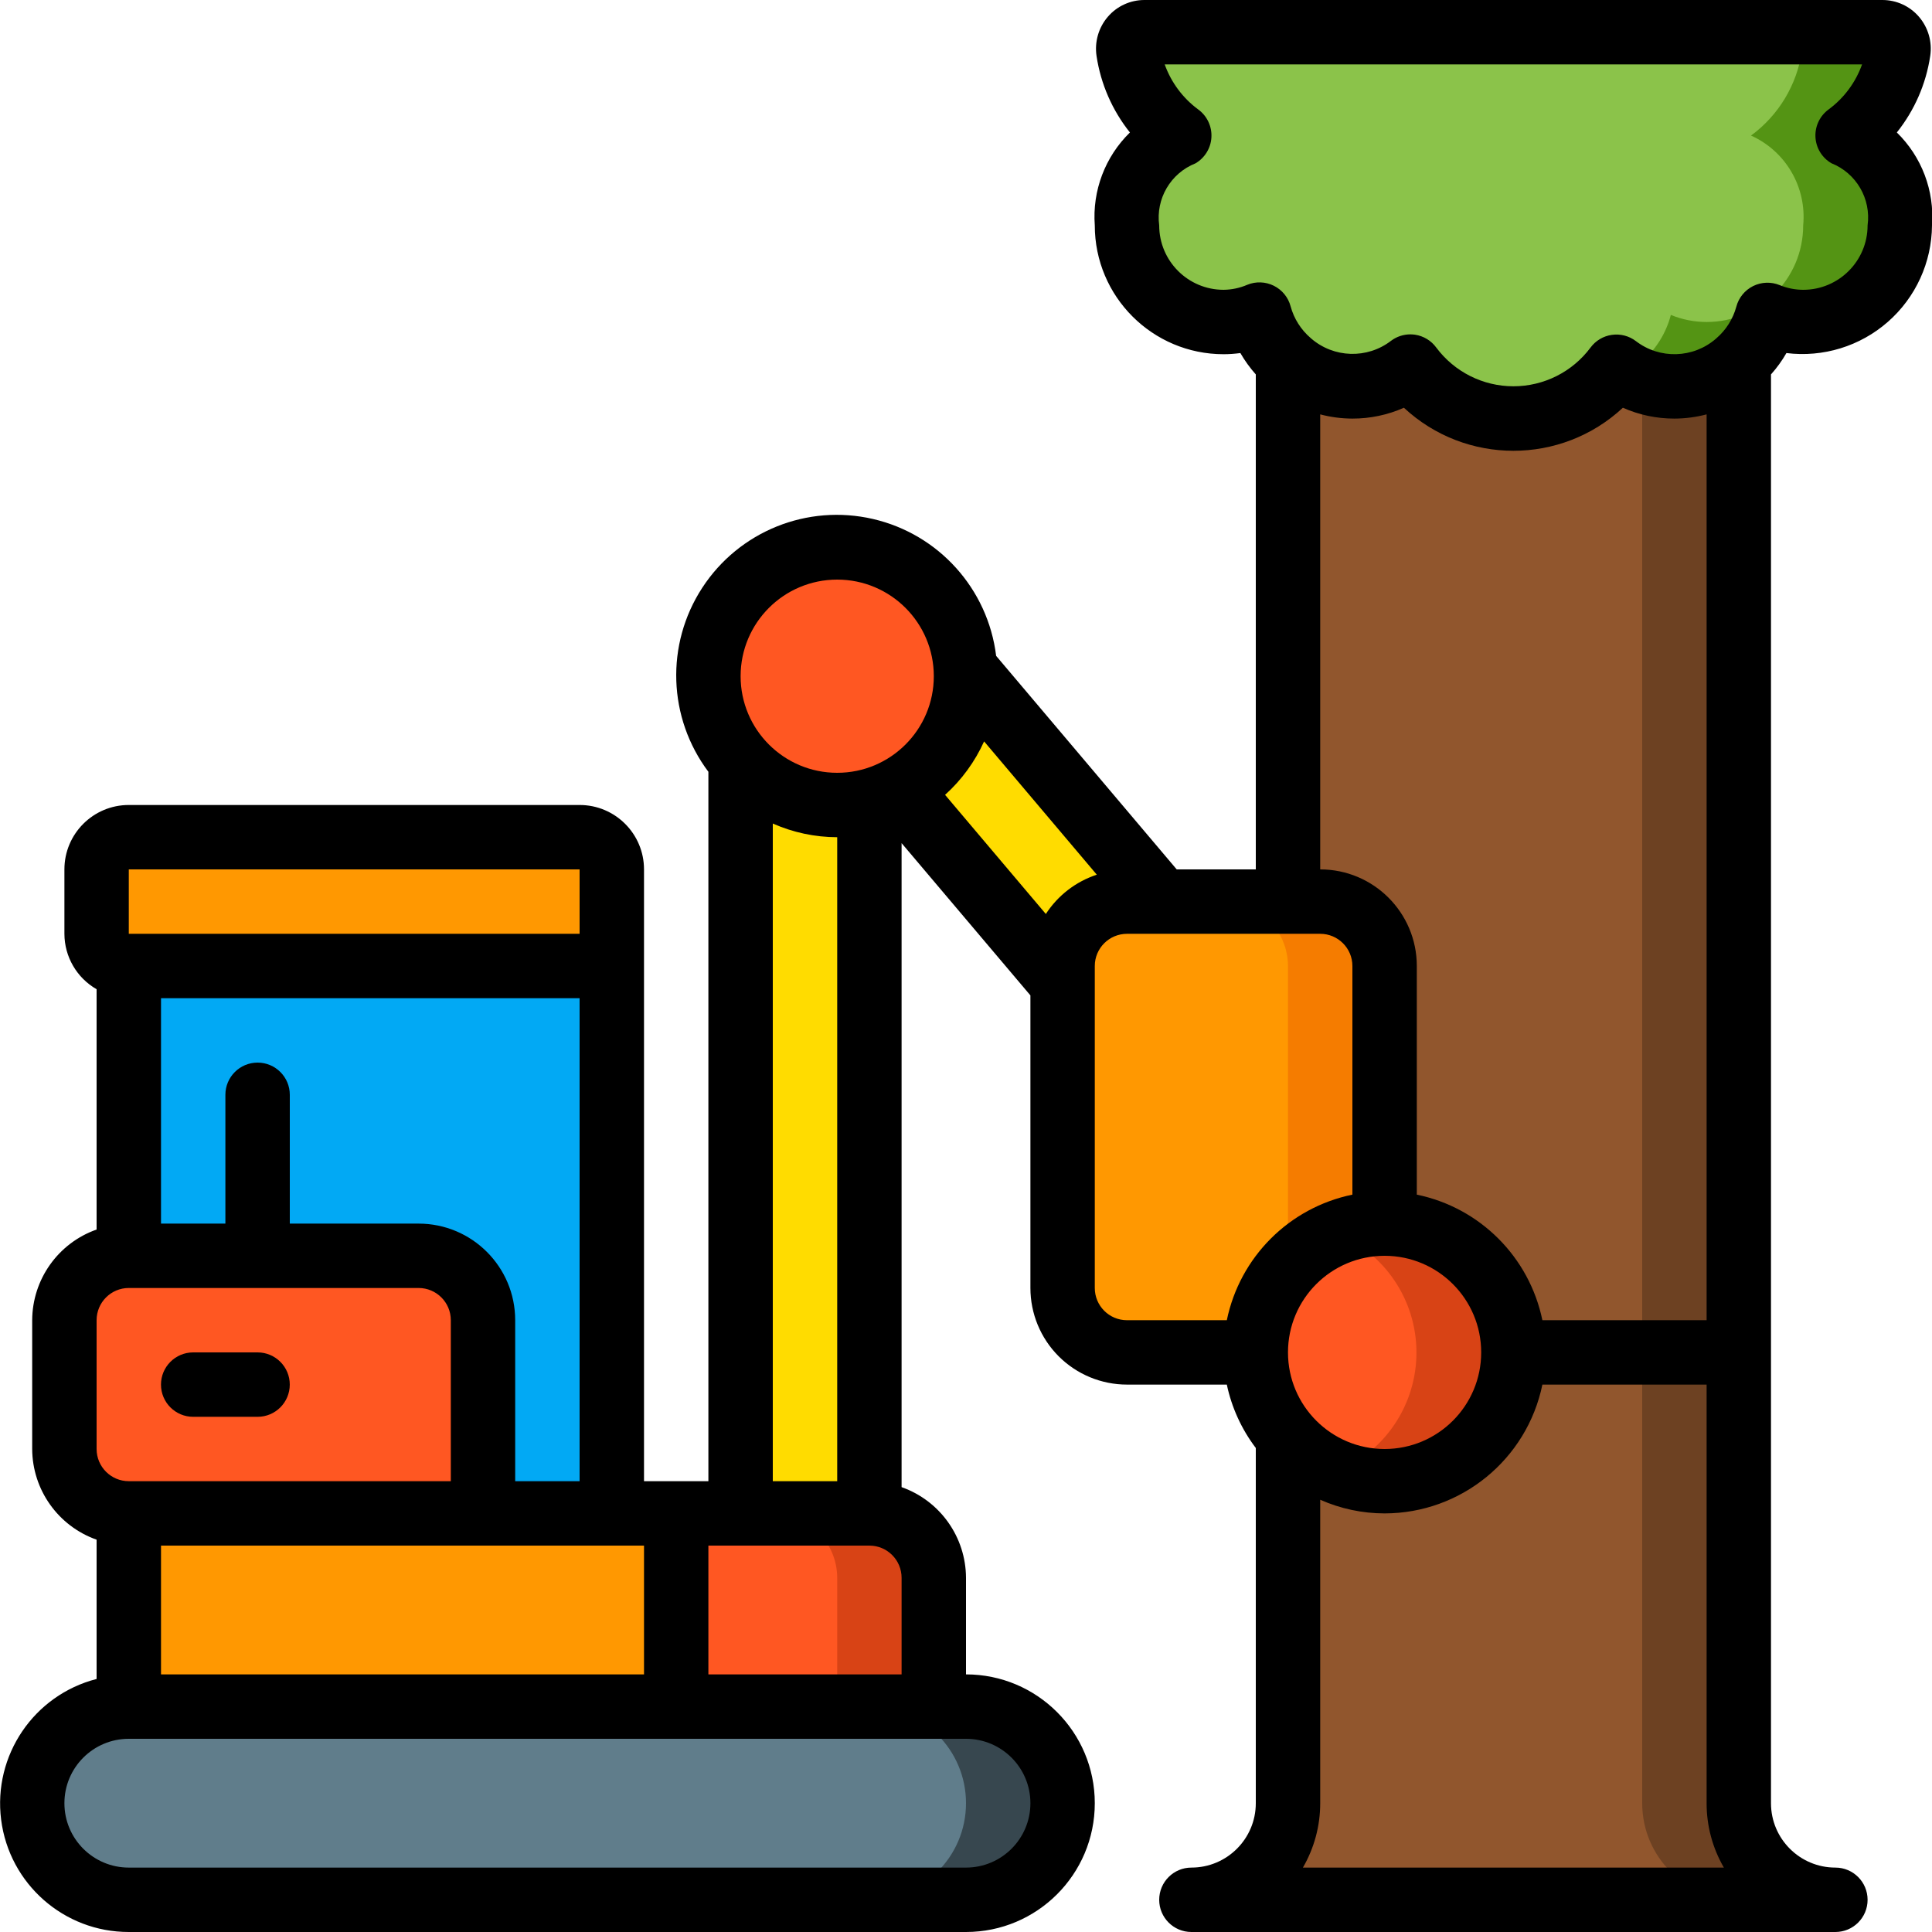 <svg width="65" height="65" viewBox="0 0 65 65" fill="none" xmlns="http://www.w3.org/2000/svg">
<g clip-path="url(#clip0)">
<path d="M46.582 32.5V41.167C44.191 41.172 42.254 43.109 42.249 45.5H37.916C36.721 45.496 35.753 44.528 35.749 43.333V32.5C35.753 31.305 36.721 30.337 37.916 30.333H44.416C45.611 30.337 46.579 31.305 46.582 32.5Z" fill="#FF9801"/>
<path d="M46.583 32.5V41.167C45.337 41.166 44.153 41.703 43.333 42.64V32.5C43.329 31.305 42.361 30.337 41.166 30.333H44.416C45.611 30.337 46.579 31.305 46.583 32.5Z" fill="#F57C00"/>
<path d="M50.917 45.5C50.917 47.893 48.977 49.833 46.583 49.833C44.19 49.833 42.25 47.893 42.25 45.5C42.25 43.107 44.19 41.167 46.583 41.167C48.977 41.167 50.917 43.107 50.917 45.5Z" fill="#FF5722"/>
<path d="M46.583 41.167C46.025 41.169 45.474 41.279 44.958 41.492C46.585 42.155 47.651 43.736 47.655 45.493C47.66 47.25 46.602 48.836 44.979 49.508C45.487 49.719 46.032 49.829 46.583 49.833C48.976 49.833 50.916 47.893 50.916 45.5C50.916 43.107 48.976 41.167 46.583 41.167Z" fill="#D84315"/>
<path d="M32.499 22.75C32.498 24.342 31.625 25.806 30.224 26.563C29.916 26.73 29.589 26.857 29.249 26.942C28.896 27.039 28.532 27.087 28.166 27.083C25.8 27.086 23.869 25.191 23.828 22.826C23.786 20.46 25.65 18.499 28.014 18.419C30.379 18.339 32.37 20.171 32.488 22.533C32.497 22.605 32.501 22.678 32.499 22.75Z" fill="#FF5722"/>
<path d="M39.086 30.333H37.916C36.721 30.337 35.753 31.305 35.75 32.5V33.096L30.225 26.563C31.625 25.806 32.498 24.342 32.5 22.75C32.501 22.678 32.498 22.605 32.489 22.533L39.086 30.333Z" fill="#FFDC00"/>
<path d="M29.249 26.942V50.917H24.916V25.61C25.736 26.547 26.921 27.084 28.166 27.083C28.532 27.087 28.896 27.039 29.249 26.942Z" fill="#FFDC00"/>
<path d="M31.417 53.083V57.417H22.75V50.917H29.25C30.445 50.92 31.413 51.888 31.417 53.083Z" fill="#FF5722"/>
<path d="M29.25 50.917H26C27.195 50.92 28.163 51.888 28.167 53.083V57.417H31.417V53.083C31.413 51.888 30.445 50.92 29.25 50.917Z" fill="#D84315"/>
<path d="M4.333 50.917H22.75V57.417H4.333V50.917Z" fill="#FF9801"/>
<path d="M16.249 44.417V50.917H4.333C3.138 50.913 2.17 49.945 2.166 48.75V44.417C2.17 43.221 3.138 42.254 4.333 42.25H14.083C15.278 42.254 16.246 43.221 16.249 44.417Z" fill="#FF5722"/>
<path d="M35.75 60.667C35.75 62.462 34.295 63.917 32.5 63.917H4.333C2.538 63.917 1.083 62.462 1.083 60.667C1.083 58.872 2.538 57.417 4.333 57.417H32.5C34.295 57.417 35.75 58.872 35.75 60.667Z" fill="#607D8B"/>
<path d="M32.5 57.417H29.25C31.045 57.417 32.5 58.872 32.5 60.667C32.5 62.462 31.045 63.917 29.25 63.917H32.5C34.295 63.917 35.75 62.462 35.75 60.667C35.75 58.872 34.295 57.417 32.5 57.417Z" fill="#37474F"/>
<path d="M20.583 32.5V50.917H16.25V44.417C16.246 43.221 15.278 42.254 14.083 42.25H4.333V32.5H20.583Z" fill="#02A9F4"/>
<path d="M20.582 29.25V32.5H4.332C3.734 32.5 3.249 32.015 3.249 31.417V29.25C3.249 28.652 3.734 28.167 4.332 28.167H19.499C20.097 28.167 20.582 28.652 20.582 29.25Z" fill="#FF9801"/>
<path d="M61.75 63.917H40.083C41.878 63.917 43.333 62.462 43.333 60.667V48.36C44.651 49.86 46.823 50.265 48.593 49.342C50.363 48.418 51.273 46.404 50.797 44.465C50.32 42.526 48.58 41.164 46.583 41.167V32.5C46.579 31.305 45.611 30.337 44.416 30.333H43.333V12.155C43.922 12.701 44.697 13.003 45.5 13C46.205 13 46.89 12.768 47.45 12.339C48.264 13.436 49.55 14.083 50.916 14.083C52.283 14.083 53.569 13.436 54.383 12.339C54.943 12.768 55.628 13 56.333 13C57.136 13.003 57.91 12.701 58.5 12.155V60.667C58.5 62.462 59.955 63.917 61.75 63.917Z" fill="#91562D"/>
<path d="M58.5 60.667V12.155C57.623 12.962 56.37 13.213 55.25 12.805V60.667C55.25 62.462 56.705 63.917 58.5 63.917H61.75C59.955 63.917 58.5 62.462 58.5 60.667Z" fill="#6D4122"/>
<path d="M63.916 7.583C63.916 9.378 62.461 10.833 60.666 10.833C60.254 10.833 59.845 10.752 59.464 10.595C59.306 11.2 58.97 11.744 58.499 12.155C57.91 12.701 57.136 13.003 56.333 13C55.628 13 54.943 12.768 54.383 12.339C53.569 13.437 52.283 14.083 50.916 14.083C49.55 14.083 48.264 13.437 47.45 12.339C46.89 12.768 46.205 13 45.499 13C44.696 13.003 43.922 12.701 43.333 12.155C42.862 11.744 42.526 11.2 42.369 10.595C41.987 10.752 41.579 10.833 41.166 10.833C39.371 10.833 37.916 9.378 37.916 7.583C37.793 6.304 38.499 5.088 39.671 4.561C38.745 3.881 38.128 2.859 37.959 1.722C37.936 1.564 37.982 1.403 38.085 1.28C38.189 1.158 38.341 1.086 38.501 1.083H63.331C63.492 1.086 63.643 1.158 63.747 1.28C63.851 1.403 63.897 1.564 63.873 1.722C63.704 2.859 63.088 3.881 62.161 4.561C63.333 5.088 64.039 6.304 63.916 7.583Z" fill="#8BC34A"/>
<path d="M62.161 4.561C63.088 3.881 63.704 2.859 63.873 1.722C63.897 1.564 63.851 1.403 63.747 1.28C63.643 1.158 63.492 1.086 63.331 1.083H60.081C60.242 1.086 60.393 1.158 60.497 1.28C60.601 1.403 60.647 1.564 60.623 1.722C60.454 2.859 59.838 3.881 58.911 4.561C60.084 5.088 60.789 6.304 60.666 7.583C60.666 9.378 59.211 10.833 57.416 10.833C57.004 10.833 56.595 10.752 56.214 10.595C56.056 11.2 55.721 11.744 55.25 12.155C55.083 12.305 54.902 12.437 54.708 12.549C55.919 13.274 57.464 13.114 58.5 12.155C58.971 11.744 59.306 11.2 59.464 10.595C59.845 10.752 60.254 10.833 60.666 10.833C62.461 10.833 63.916 9.378 63.916 7.583C64.039 6.304 63.334 5.088 62.161 4.561Z" fill="#549414"/>
<path d="M64.94 1.883C65.012 1.409 64.873 0.927 64.56 0.563C64.252 0.205 63.804 -0 63.332 -1.47826e-05H38.502C38.03 -0 37.581 0.205 37.273 0.563C36.96 0.927 36.821 1.408 36.892 1.883C37.033 2.825 37.421 3.713 38.015 4.457C37.179 5.273 36.746 6.418 36.833 7.583C36.833 9.977 38.773 11.917 41.167 11.917C41.355 11.917 41.544 11.903 41.731 11.878C41.879 12.135 42.053 12.376 42.25 12.597V29.25H39.589L33.514 22.066C33.238 19.813 31.583 17.973 29.372 17.461C27.16 16.948 24.865 17.873 23.626 19.776C22.387 21.678 22.47 24.151 23.833 25.966V49.833H21.667V29.25C21.667 28.053 20.697 27.083 19.5 27.083H4.333C3.137 27.083 2.167 28.053 2.167 29.25V31.417C2.169 32.187 2.582 32.898 3.25 33.282V41.366C1.956 41.823 1.089 43.044 1.083 44.417V48.75C1.089 50.122 1.956 51.343 3.25 51.801V56.487C1.139 57.03 -0.237 59.059 0.038 61.221C0.313 63.383 2.154 65.003 4.333 65H32.5C34.893 65 36.833 63.06 36.833 60.667C36.833 58.273 34.893 56.333 32.5 56.333V53.083C32.494 51.711 31.627 50.49 30.333 50.033V28.366L34.667 33.489V43.333C34.667 44.195 35.009 45.022 35.618 45.631C36.228 46.241 37.055 46.583 37.917 46.583H41.275C41.439 47.358 41.772 48.086 42.25 48.716V60.667C42.25 61.863 41.28 62.833 40.083 62.833C39.485 62.833 39 63.318 39 63.917C39 64.515 39.485 65 40.083 65H61.75C62.348 65 62.833 64.515 62.833 63.917C62.833 63.318 62.348 62.833 61.75 62.833C60.553 62.833 59.583 61.863 59.583 60.667V12.597C59.781 12.376 59.955 12.135 60.102 11.878C61.337 12.031 62.579 11.65 63.515 10.829C64.451 10.009 64.991 8.828 65 7.583C65.087 6.418 64.654 5.273 63.817 4.457C64.411 3.713 64.799 2.825 64.94 1.883ZM44.417 13.941C44.77 14.034 45.134 14.082 45.5 14.083C46.097 14.084 46.688 13.96 47.233 13.718C49.309 15.649 52.524 15.649 54.6 13.718C55.146 13.96 55.736 14.084 56.333 14.083C56.699 14.082 57.063 14.034 57.417 13.941V44.417H51.892C51.453 42.291 49.792 40.63 47.667 40.192V32.5C47.667 30.705 46.212 29.25 44.417 29.25V13.941ZM43.333 45.5C43.333 43.705 44.788 42.25 46.583 42.25C48.378 42.25 49.833 43.705 49.833 45.5C49.833 47.295 48.378 48.75 46.583 48.75C44.788 48.75 43.333 47.295 43.333 45.5ZM35.186 30.75L31.796 26.742C32.353 26.24 32.8 25.627 33.109 24.943L36.901 29.428C36.195 29.66 35.59 30.127 35.186 30.75ZM28.167 19.5C29.962 19.5 31.417 20.955 31.417 22.75C31.417 24.545 29.962 26 28.167 26C26.372 26 24.917 24.545 24.917 22.75C24.917 20.955 26.372 19.5 28.167 19.5ZM26 27.707C26.682 28.009 27.42 28.166 28.167 28.167V49.833H26V27.707ZM5.417 56.333V52H21.667V56.333H5.417ZM17.333 49.833V44.417C17.333 42.622 15.878 41.167 14.083 41.167H9.75V36.833C9.75 36.235 9.265 35.75 8.667 35.75C8.068 35.75 7.583 36.235 7.583 36.833V41.167H5.417V33.583H19.5V49.833H17.333ZM4.333 29.25H19.5V31.417H4.333V29.25ZM3.25 44.417C3.25 43.818 3.735 43.333 4.333 43.333H14.083C14.682 43.333 15.167 43.818 15.167 44.417V49.833H4.333C3.735 49.833 3.25 49.348 3.25 48.75V44.417ZM34.667 60.667C34.667 61.863 33.697 62.833 32.5 62.833H4.333C3.137 62.833 2.167 61.863 2.167 60.667C2.167 59.47 3.137 58.5 4.333 58.5H32.5C33.697 58.5 34.667 59.47 34.667 60.667ZM23.833 56.333V52H29.25C29.848 52 30.333 52.485 30.333 53.083V56.333H23.833ZM36.833 43.333V32.5C36.833 31.902 37.318 31.417 37.917 31.417H44.417C45.015 31.417 45.5 31.902 45.5 32.5V40.192C43.374 40.63 41.713 42.291 41.275 44.417H37.917C37.318 44.417 36.833 43.932 36.833 43.333ZM43.835 62.833C44.217 62.175 44.418 61.428 44.417 60.667V50.457C45.099 50.76 45.837 50.916 46.583 50.917C49.156 50.913 51.373 49.104 51.892 46.583H57.417V60.667C57.416 61.428 57.616 62.175 57.998 62.833H43.835ZM60.667 9.75C60.395 9.749 60.127 9.696 59.876 9.593C59.587 9.474 59.262 9.486 58.982 9.624C58.703 9.763 58.497 10.015 58.417 10.317C58.305 10.731 58.071 11.102 57.745 11.382L57.73 11.396C56.966 12.058 55.841 12.092 55.039 11.477C54.808 11.301 54.517 11.225 54.23 11.266C53.943 11.306 53.684 11.46 53.511 11.694C52.901 12.513 51.939 12.996 50.917 12.996C49.895 12.996 48.933 12.513 48.322 11.694C48.151 11.459 47.892 11.303 47.605 11.26C47.553 11.253 47.502 11.25 47.45 11.249C47.216 11.249 46.987 11.325 46.8 11.466C45.998 12.082 44.873 12.048 44.109 11.385L44.094 11.371C43.768 11.091 43.533 10.72 43.421 10.306C43.341 10.004 43.135 9.752 42.855 9.613C42.576 9.475 42.25 9.463 41.962 9.582C41.71 9.69 41.44 9.747 41.167 9.75C39.97 9.75 39 8.78 39 7.583C38.879 6.69 39.382 5.829 40.22 5.496C40.536 5.312 40.739 4.98 40.757 4.615C40.776 4.249 40.609 3.899 40.313 3.683C39.795 3.301 39.402 2.773 39.185 2.167H62.647C62.431 2.773 62.039 3.301 61.52 3.683C61.226 3.899 61.06 4.248 61.079 4.612C61.098 4.977 61.299 5.307 61.614 5.491C62.453 5.825 62.956 6.688 62.833 7.583C62.833 8.78 61.863 9.75 60.667 9.75Z" fill="black"/>
<path d="M6.499 47.667H8.666C9.264 47.667 9.749 47.182 9.749 46.583C9.749 45.985 9.264 45.5 8.666 45.5H6.499C5.901 45.5 5.416 45.985 5.416 46.583C5.416 47.182 5.901 47.667 6.499 47.667Z" fill="black"/>
</g>
<defs>
<clipPath id="clip0">
<rect width="65" height="65" fill="white"/>
</clipPath>
</defs>
</svg>
